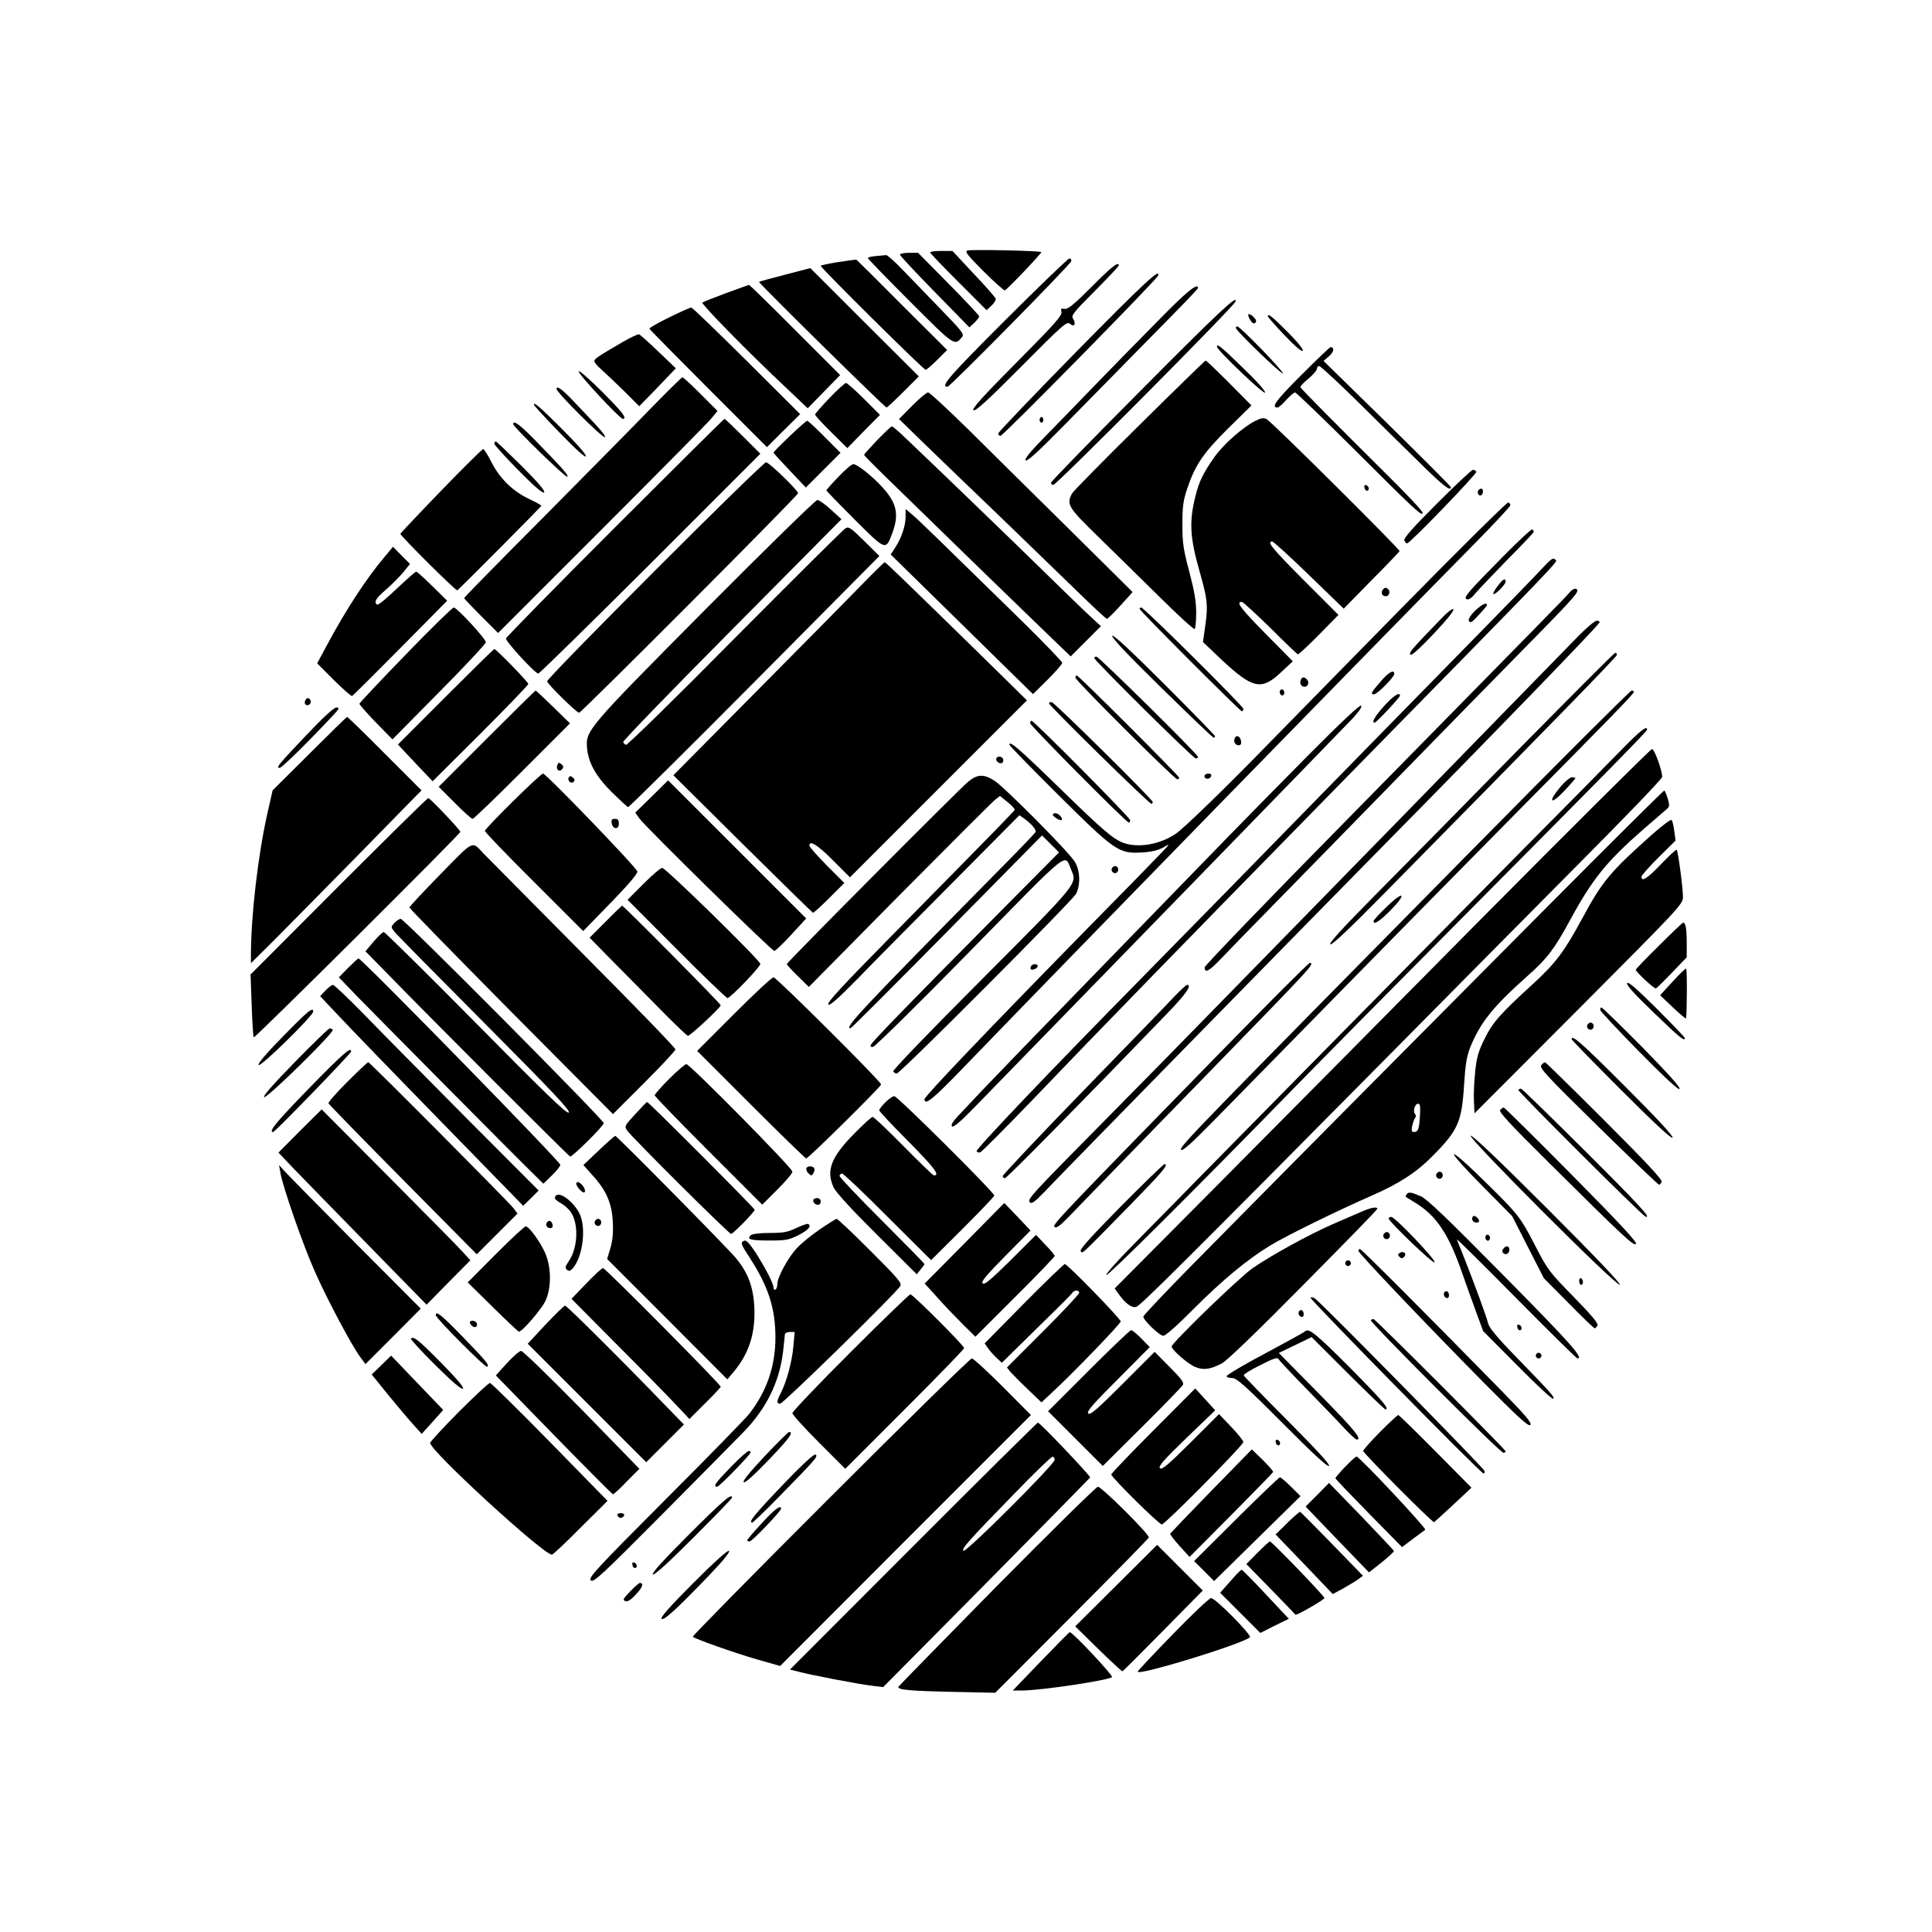 <?xml version="1.0" standalone="no"?>
<!DOCTYPE svg PUBLIC "-//W3C//DTD SVG 20010904//EN"
 "http://www.w3.org/TR/2001/REC-SVG-20010904/DTD/svg10.dtd">
<svg version="1.0" xmlns="http://www.w3.org/2000/svg"
 width="1024pt" height="1024pt" viewBox="0 0 1024 1024"
 preserveAspectRatio="xMidYMid meet">

<g transform="translate(0,1024) scale(0.1,-0.1)"
fill="#000000" stroke="none">
<path d="M5127 8912 c-14 -6 2 -26 87 -111 57 -57 108 -102 112 -100 14 6 198
199 193 203 -8 7 -375 15 -392 8z"/>
<path d="M4930 8902 c0 -4 67 -74 150 -157 l149 -149 26 24 c14 13 24 30 23
36 -2 7 -54 67 -117 133 l-113 121 -59 0 c-33 0 -59 -3 -59 -8z"/>
<path d="M4770 8890 c0 -5 83 -94 184 -197 l184 -188 26 24 c14 14 26 29 26
34 0 5 -73 83 -162 173 l-162 164 -48 0 c-26 0 -48 -4 -48 -10z"/>
<path d="M4643 8883 c-24 -2 -43 -7 -43 -11 0 -4 101 -108 224 -231 238 -238
235 -236 276 -186 11 14 -3 32 -111 143 -68 70 -159 164 -203 210 -43 45 -83
81 -90 80 -6 -1 -30 -3 -53 -5z"/>
<path d="M4443 8851 c-51 -8 -93 -17 -93 -20 0 -11 545 -551 556 -551 5 0 33
24 62 53 l52 52 -238 237 c-130 131 -239 239 -242 241 -3 2 -47 -4 -97 -12z"/>
<path d="M5326 8541 c-298 -298 -344 -351 -304 -351 13 0 652 648 656 666 2 8
-3 14 -10 14 -7 0 -161 -148 -342 -329z"/>
<path d="M5785 8719 c-95 -95 -125 -119 -142 -116 -19 3 -22 1 -17 -17 4 -18
-38 -66 -236 -265 -180 -181 -238 -246 -231 -255 8 -10 71 47 253 230 223 225
243 242 259 228 22 -20 34 -2 17 26 -12 18 -2 30 115 148 70 70 127 131 127
135 0 24 -39 -7 -145 -114z"/>
<path d="M4161 8784 c-74 -19 -136 -36 -138 -38 -5 -4 667 -666 676 -666 3 0
43 37 89 83 l82 82 -288 287 -287 287 -134 -35z"/>
<path d="M5703 8374 c-224 -228 -409 -422 -411 -430 -2 -8 3 -14 11 -14 14 0
828 828 835 849 15 45 -78 -42 -435 -405z"/>
<path d="M3847 8686 c-64 -24 -121 -46 -124 -50 -8 -7 250 -270 440 -448 l118
-112 86 88 86 88 -239 239 c-131 132 -241 239 -244 239 -3 -1 -58 -20 -123
-44z"/>
<path d="M6140 8542 c-96 -97 -247 -251 -335 -342 -88 -91 -209 -216 -269
-277 -79 -81 -107 -116 -100 -123 8 -8 70 49 220 202 115 117 318 324 451 459
134 135 243 248 243 252 0 31 -61 -18 -210 -171z"/>
<path d="M6047 8171 c-262 -263 -477 -484 -477 -490 0 -6 6 -11 13 -11 17 0
956 945 965 971 15 42 -87 -53 -501 -470z"/>
<path d="M3547 8558 c-59 -29 -106 -56 -105 -60 2 -5 143 -148 313 -318 l310
-310 88 88 88 87 -284 283 c-156 155 -288 282 -293 282 -6 0 -58 -23 -117 -52z"/>
<path d="M6617 8574 c-3 -3 1 -17 10 -31 11 -17 19 -21 27 -13 7 7 4 16 -10
30 -11 11 -23 18 -27 14z"/>
<path d="M6720 8563 c1 -5 41 -50 89 -101 56 -58 92 -89 96 -81 5 6 -28 47
-81 100 -83 83 -105 100 -104 82z"/>
<path d="M6550 8502 c0 -14 238 -244 249 -241 11 4 -226 249 -241 249 -4 0 -8
-3 -8 -8z"/>
<path d="M3300 8427 c-131 -76 -150 -89 -150 -101 0 -7 17 -27 38 -45 20 -18
74 -69 119 -113 l81 -81 59 60 c32 33 75 78 96 100 l39 41 -92 88 c-51 49 -97
90 -103 92 -7 1 -46 -17 -87 -41z"/>
<path d="M6450 8402 c0 -17 248 -254 255 -243 4 7 -42 59 -117 131 -116 113
-138 131 -138 112z"/>
<path d="M6896 8251 c-134 -134 -161 -171 -125 -171 6 0 27 18 46 40 20 22 41
40 47 40 6 0 148 -137 316 -304 323 -323 360 -357 360 -333 0 8 -88 102 -196
208 -267 265 -448 448 -452 457 -1 4 18 25 43 45 25 21 45 45 45 52 0 8 5 15
12 15 6 0 91 -78 187 -172 96 -95 245 -242 330 -325 137 -136 181 -171 181
-145 0 4 -152 156 -337 338 l-338 331 29 25 c26 22 30 48 8 48 -4 0 -74 -67
-156 -149z"/>
<path d="M6039 7987 c-191 -188 -352 -352 -358 -364 -29 -57 -20 -72 141 -229
84 -82 231 -226 327 -321 96 -95 178 -170 183 -167 4 3 8 41 8 85 0 61 -9 114
-36 217 -32 120 -37 152 -37 252 0 99 4 126 27 195 42 123 87 188 219 318
l120 118 -119 120 c-65 65 -121 119 -124 118 -3 0 -161 -154 -351 -342z"/>
<path d="M3067 8272 c-7 -10 218 -252 234 -252 26 0 -2 36 -110 144 -65 65
-121 114 -124 108z"/>
<path d="M3447 8073 c-89 -92 -348 -354 -574 -582 -227 -228 -413 -417 -413
-421 0 -3 41 -46 90 -95 l90 -90 545 545 c300 300 562 565 582 588 l36 44 -89
89 c-49 49 -92 89 -97 89 -4 0 -81 -75 -170 -167z"/>
<path d="M4396 8130 c-42 -44 -76 -83 -76 -87 0 -5 38 -47 85 -93 l86 -85 86
88 87 88 -84 84 c-47 47 -90 85 -96 85 -6 0 -46 -36 -88 -80z"/>
<path d="M2950 8178 c0 -18 247 -264 256 -255 7 6 -22 40 -161 185 -66 70 -95
91 -95 70z"/>
<path d="M4835 8090 l-70 -71 120 -117 c66 -64 170 -164 230 -222 149 -142
386 -372 582 -562 89 -87 165 -158 170 -158 4 0 37 32 72 71 l64 71 -334 331
c-184 181 -424 419 -535 529 -111 109 -207 198 -215 198 -8 0 -46 -32 -84 -70z"/>
<path d="M2832 8091 c2 -4 62 -70 135 -145 82 -85 134 -132 138 -125 5 7 -45
64 -126 145 -120 120 -158 152 -147 125z"/>
<path d="M5510 8015 c0 -8 5 -15 10 -15 6 0 10 7 10 15 0 8 -4 15 -10 15 -5 0
-10 -7 -10 -15z"/>
<path d="M6653 8009 c-64 -32 -168 -123 -216 -191 -58 -82 -82 -131 -100 -204
-35 -138 -31 -221 22 -406 41 -145 44 -175 30 -279 l-13 -92 99 -94 c166 -155
211 -164 316 -65 l61 57 -146 148 c-132 134 -157 167 -124 167 6 0 73 -62 150
-137 76 -76 142 -139 147 -141 4 -1 54 45 111 103 l104 106 -182 182 c-170
171 -200 207 -169 207 6 0 94 -80 195 -178 l184 -178 146 149 c81 81 148 152
150 156 3 9 -676 684 -704 699 -16 9 -29 7 -61 -9z"/>
<path d="M3260 7445 c-316 -316 -576 -581 -578 -589 -3 -15 154 -186 171 -186
6 0 273 262 594 582 l583 583 -92 92 c-51 51 -95 93 -98 93 -3 0 -264 -259
-580 -575z"/>
<path d="M4186 7929 c-47 -45 -86 -84 -86 -88 0 -3 39 -46 86 -95 l85 -90 92
92 92 92 -85 85 c-46 47 -88 85 -92 85 -3 0 -45 -36 -92 -81z"/>
<path d="M2720 7992 c0 -14 279 -286 287 -279 7 8 -19 38 -167 190 -84 86
-120 113 -120 89z"/>
<path d="M4650 7908 c-38 -40 -70 -75 -70 -79 0 -3 55 -59 123 -125 228 -223
782 -761 877 -852 l95 -91 80 80 80 80 -56 52 c-31 28 -137 131 -235 227 -175
172 -601 582 -739 713 -38 37 -73 67 -78 67 -4 0 -39 -33 -77 -72z"/>
<path d="M2620 7888 c0 -6 57 -69 127 -140 86 -87 130 -125 137 -118 7 7 -31
52 -119 140 -72 71 -133 130 -137 130 -5 0 -8 -5 -8 -12z"/>
<path d="M2338 7639 c-117 -121 -214 -224 -216 -228 -3 -8 296 -306 302 -300
62 58 446 445 445 448 0 4 -30 20 -68 38 -85 41 -153 108 -197 195 -19 37 -38
68 -43 68 -5 0 -105 -99 -223 -221z"/>
<path d="M3473 7217 c-315 -315 -573 -579 -573 -588 0 -13 147 -158 169 -167
9 -3 1161 1151 1161 1164 0 15 -154 164 -170 164 -8 0 -273 -258 -587 -573z"/>
<path d="M4444 7713 c-35 -36 -64 -69 -64 -72 0 -3 68 -73 150 -155 168 -167
164 -165 200 -70 36 98 23 158 -52 240 -54 60 -135 124 -155 124 -9 0 -44 -30
-79 -67z"/>
<path d="M7616 7571 c-128 -128 -177 -184 -173 -195 4 -9 10 -16 15 -16 15 0
373 371 367 380 -4 6 -12 10 -18 10 -7 0 -93 -81 -191 -179z"/>
<path d="M7232 7656 c1 -10 8 -17 13 -17 15 1 12 24 -3 29 -9 3 -13 -2 -10
-12z"/>
<path d="M7835 7640 c-8 -13 4 -32 16 -25 12 8 12 35 0 35 -6 0 -13 -4 -16
-10z"/>
<path d="M3737 7008 c-633 -638 -634 -640 -625 -738 8 -76 49 -148 133 -231
42 -41 79 -75 84 -77 4 -1 306 297 670 664 l662 667 -80 79 c-67 67 -83 78
-98 69 -11 -5 -274 -267 -586 -581 -311 -315 -572 -570 -579 -568 -6 2 -13 9
-15 15 -2 6 257 274 577 596 l580 585 -56 51 c-30 28 -63 51 -72 51 -9 0 -277
-262 -595 -582z"/>
<path d="M7454 7043 c-291 -296 -614 -626 -719 -733 -241 -248 -458 -458 -503
-489 -82 -56 -194 -76 -273 -50 -57 20 -105 60 -348 297 -215 209 -261 248
-261 225 0 -5 116 -124 259 -266 301 -299 321 -313 446 -305 51 3 85 12 112
27 37 22 37 21 -18 -36 -30 -32 -192 -198 -360 -368 -560 -571 -889 -916 -889
-931 0 -36 45 0 200 161 568 589 2162 2222 2710 2778 107 108 195 203 195 209
0 6 -5 13 -11 15 -6 2 -249 -238 -540 -534z"/>
<path d="M4800 7502 c0 -48 -22 -114 -55 -164 l-24 -37 377 -370 377 -370 78
77 c42 42 77 82 77 89 0 6 -93 103 -207 215 -439 430 -549 537 -585 568 l-38
32 0 -40z"/>
<path d="M7973 7297 c-196 -199 -219 -225 -199 -233 10 -4 25 5 43 28 15 18
90 97 167 176 78 78 142 146 144 151 2 5 -1 12 -6 15 -5 3 -72 -59 -149 -137z"/>
<path d="M2038 7288 c-99 -118 -203 -277 -306 -469 l-51 -95 88 -88 c49 -49
93 -87 97 -85 5 2 120 117 256 254 l248 251 -78 77 c-43 42 -81 77 -86 77 -5
0 -51 -41 -103 -90 -52 -50 -98 -88 -104 -85 -19 13 -7 34 46 79 30 26 71 68
92 92 l36 45 -45 45 -45 46 -45 -54z"/>
<path d="M8165 7218 c-32 -35 -160 -166 -284 -293 -274 -279 -1098 -1121
-1380 -1410 -113 -115 -321 -327 -461 -470 -466 -473 -870 -897 -864 -907 3
-5 12 -8 19 -6 7 2 134 129 282 283 317 332 845 874 1547 1590 1300 1326 1233
1255 1219 1269 -12 12 -20 6 -78 -56z"/>
<path d="M4560 7133 c-69 -71 -320 -325 -558 -565 l-433 -437 366 -363 c202
-200 370 -364 374 -366 3 -1 42 34 86 78 l80 80 -93 93 c-50 51 -92 98 -92
105 0 31 42 5 125 -78 l90 -90 469 469 469 469 -279 274 c-397 388 -470 458
-475 458 -3 0 -61 -57 -129 -127z"/>
<path d="M7937 7133 c-15 -20 -25 -39 -22 -41 8 -8 65 50 65 65 0 22 -14 14
-43 -24z"/>
<path d="M7330 7116 c-13 -17 -6 -36 15 -36 19 0 26 27 11 39 -10 8 -17 7 -26
-3z"/>
<path d="M8320 7101 c-17 -22 -161 -168 -1189 -1214 -411 -417 -746 -765 -746
-774 0 -33 23 -21 85 44 36 38 168 174 295 303 127 129 419 429 650 665 231
237 522 534 646 660 251 255 299 307 299 324 0 17 -23 13 -40 -8z"/>
<path d="M7816 7001 c-22 -22 -35 -44 -31 -51 9 -15 14 -12 64 43 35 38 40 47
24 47 -10 0 -36 -18 -57 -39z"/>
<path d="M2149 6769 c-134 -138 -244 -255 -244 -259 0 -5 39 -49 87 -99 l88
-90 247 250 c137 138 248 257 248 265 0 18 -153 184 -170 184 -7 0 -123 -113
-256 -251z"/>
<path d="M6040 7013 c0 -10 533 -543 542 -543 5 0 8 6 8 13 0 14 -527 537
-541 537 -5 0 -9 -3 -9 -7z"/>
<path d="M7630 6952 c-152 -157 -164 -172 -154 -182 6 -6 48 32 123 111 69 73
110 124 104 130 -5 5 -34 -17 -73 -59z"/>
<path d="M8364 6867 c-44 -45 -265 -271 -490 -502 -225 -231 -611 -627 -859
-880 -247 -253 -540 -552 -650 -665 -110 -113 -340 -347 -511 -520 -397 -402
-411 -417 -395 -433 9 -9 25 2 74 53 111 117 1279 1309 1757 1795 608 616
1182 1209 1188 1226 2 5 -5 9 -15 9 -10 0 -54 -37 -99 -83z"/>
<path d="M5895 6870 c-5 -8 83 -102 261 -276 148 -145 272 -264 277 -264 4 0
7 3 7 8 0 4 -121 128 -269 276 -180 180 -271 264 -276 256z"/>
<path d="M2362 6547 l-253 -253 92 -98 92 -97 254 253 c139 139 253 257 253
263 0 10 -170 185 -180 185 -3 0 -119 -114 -258 -253z"/>
<path d="M8039 6258 c-282 -288 -623 -634 -757 -769 -167 -169 -240 -249 -231
-254 8 -6 102 83 288 272 908 921 1231 1253 1231 1262 0 6 -4 11 -9 11 -5 0
-239 -235 -522 -522z"/>
<path d="M5800 6752 c0 -13 524 -532 538 -532 6 0 12 4 12 8 0 13 -526 532
-539 532 -6 0 -11 -3 -11 -8z"/>
<path d="M7316 6626 c-49 -57 -54 -66 -33 -66 16 0 107 91 107 108 0 26 -31 9
-74 -42z"/>
<path d="M5700 6648 c0 -15 525 -538 539 -538 6 0 11 3 11 8 0 9 -533 542
-543 542 -4 0 -7 -5 -7 -12z"/>
<path d="M6894 6635 c-7 -18 3 -35 21 -35 18 0 26 25 12 39 -15 15 -27 14 -33
-4z"/>
<path d="M6785 6580 c-4 -6 -3 -16 3 -22 6 -6 12 -6 17 2 4 6 3 16 -3 22 -6 6
-12 6 -17 -2z"/>
<path d="M2580 6325 l-255 -255 85 -85 c46 -47 89 -85 95 -85 6 0 124 114 263
253 l253 253 -89 87 c-49 48 -91 87 -93 87 -2 0 -119 -115 -259 -255z"/>
<path d="M7804 5737 c-1465 -1485 -1557 -1578 -1544 -1591 8 -8 53 32 168 149
86 88 386 394 667 680 280 286 708 720 950 965 498 503 615 623 615 633 0 4
-6 7 -12 7 -7 0 -387 -379 -844 -843z"/>
<path d="M7336 6498 c-50 -56 -68 -88 -50 -88 9 0 134 133 134 143 0 22 -35
-1 -84 -55z"/>
<path d="M1617 6525 c-8 -18 11 -31 25 -17 11 11 3 32 -12 32 -4 0 -10 -7 -13
-15z"/>
<path d="M5560 6512 c0 -12 530 -532 542 -532 4 0 8 4 8 9 0 13 -518 525 -535
529 -8 2 -15 -1 -15 -6z"/>
<path d="M6934 6237 c-148 -149 -337 -342 -420 -427 -83 -85 -391 -402 -685
-705 -294 -302 -575 -593 -624 -645 -49 -52 -107 -114 -129 -137 -27 -29 -37
-46 -30 -53 7 -7 45 25 115 97 530 544 1966 2020 2009 2066 34 37 50 61 44 67
-6 6 -107 -89 -280 -263z"/>
<path d="M1624 6344 c-148 -156 -163 -174 -142 -174 12 0 150 136 283 278 34
36 36 42 18 42 -13 0 -68 -50 -159 -146z"/>
<path d="M1640 6245 l-195 -194 -28 -123 c-49 -218 -87 -541 -87 -748 l0 -45
121 120 c66 66 269 272 452 458 l331 338 -195 195 c-106 107 -196 194 -199
194 -3 0 -93 -88 -200 -195z"/>
<path d="M5460 6407 c0 -13 510 -527 523 -527 4 0 7 6 7 13 0 13 -510 527
-523 527 -4 0 -7 -6 -7 -13z"/>
<path d="M8601 6273 c-58 -60 -310 -315 -561 -568 -384 -388 -1498 -1517
-2033 -2062 -82 -83 -147 -155 -143 -161 5 -9 457 440 967 963 145 149 549
558 899 910 819 825 1000 1009 1000 1018 0 23 -36 -5 -129 -100z"/>
<path d="M6544 6326 c-7 -19 3 -36 22 -36 10 0 14 8 12 22 -4 26 -26 36 -34
14z"/>
<path d="M7834 5353 c-499 -505 -1137 -1148 -1417 -1430 l-509 -512 20 -28
c37 -52 69 -76 94 -70 22 6 245 228 1378 1372 304 308 747 754 982 991 235
236 428 437 428 446 0 34 -41 148 -54 148 -7 0 -422 -413 -922 -917z"/>
<path d="M5280 6216 c0 -17 27 -29 35 -16 4 6 3 15 0 20 -9 15 -35 12 -35 -4z"/>
<path d="M2954 6185 c-9 -23 10 -40 25 -22 9 11 8 17 -4 27 -12 10 -16 9 -21
-5z"/>
<path d="M2719 5993 c-82 -81 -149 -151 -149 -157 0 -6 117 -128 261 -271
l260 -260 145 149 c96 99 144 155 142 167 -3 20 -484 519 -500 519 -6 0 -77
-66 -159 -147z"/>
<path d="M6385 6131 c-3 -5 -1 -12 5 -16 12 -7 30 2 30 16 0 12 -27 12 -35 0z"/>
<path d="M3015 6120 c-10 -17 12 -37 25 -24 8 8 6 15 -4 23 -10 9 -16 9 -21 1z"/>
<path d="M5134 6099 c-41 -32 -964 -960 -964 -969 0 -3 26 -32 58 -63 l59 -58
480 486 c265 267 493 495 507 506 l26 20 40 -32 c22 -18 39 -36 38 -41 -3 -8
-76 -83 -661 -677 -249 -253 -336 -346 -327 -355 8 -8 50 29 158 139 80 83
306 311 501 507 l354 357 26 -18 c37 -27 64 -58 60 -70 -2 -6 -74 -81 -160
-168 -770 -781 -857 -873 -821 -873 4 0 234 230 511 511 l504 511 45 -45 45
-45 -365 -368 c-431 -435 -620 -630 -631 -650 -6 -10 -3 -14 10 -13 10 1 241
228 513 506 544 555 500 520 537 434 33 -77 43 -64 -474 -583 -275 -275 -473
-481 -469 -487 4 -6 13 -11 19 -11 18 0 929 914 950 952 25 47 22 124 -6 170
-31 52 -372 395 -426 430 -57 36 -89 35 -137 -3z"/>
<path d="M8266 6064 c-65 -79 -45 -91 26 -15 32 34 58 64 58 67 0 2 -8 4 -19
4 -10 0 -39 -24 -65 -56z"/>
<path d="M3454 6018 l-87 -85 21 -30 c32 -45 702 -703 716 -703 6 0 47 39 90
86 l79 86 -366 366 -366 366 -87 -86z"/>
<path d="M8210 5443 c-606 -609 -1396 -1405 -1888 -1904 -144 -146 -262 -271
-262 -277 0 -20 86 -102 106 -102 11 0 74 55 154 136 157 158 291 269 413 343
90 54 348 181 542 266 143 63 234 122 320 210 133 134 153 179 165 377 7 108
14 150 33 198 54 132 120 214 305 379 102 90 142 143 222 291 121 223 195 314
393 487 62 53 118 102 125 108 11 10 11 20 1 54 -7 22 -15 41 -18 41 -4 0
-279 -273 -611 -607z m-684 -1117 c-4 -71 -10 -86 -32 -86 -12 0 -14 7 -9 33
4 17 11 37 16 43 5 6 4 15 -1 20 -13 13 -1 54 16 54 11 0 13 -14 10 -64z"/>
<path d="M1795 5543 l-467 -468 6 -164 c3 -90 8 -166 11 -169 6 -6 1095 1078
1095 1089 0 10 -161 179 -170 179 -5 0 -218 -210 -475 -467z"/>
<path d="M5580 5922 c0 -10 41 -35 47 -28 9 8 -17 36 -33 36 -8 0 -14 -3 -14
-8z"/>
<path d="M3242 5878 c5 -34 38 -37 38 -4 0 20 -5 26 -21 26 -15 0 -20 -5 -17
-22z"/>
<path d="M8753 5814 c-220 -196 -262 -247 -368 -444 -94 -174 -139 -234 -262
-347 -171 -156 -211 -201 -254 -288 -32 -65 -42 -97 -50 -172 -5 -50 -9 -121
-7 -158 l3 -66 553 554 c541 543 552 555 552 593 0 49 -26 243 -33 250 -3 3
-40 -31 -82 -75 -73 -77 -105 -97 -105 -68 0 7 41 53 90 102 l91 90 -7 50 c-3
28 -10 54 -14 59 -5 4 -52 -31 -107 -80z"/>
<path d="M2334 5606 c-90 -92 -164 -171 -164 -176 0 -4 243 -253 539 -552
l540 -543 165 165 c91 91 166 171 166 178 0 8 -222 237 -494 510 -271 274
-506 511 -522 527 -65 69 -48 77 -230 -109z"/>
<path d="M5894 5639 c-10 -17 13 -36 27 -22 12 12 4 33 -11 33 -5 0 -12 -5
-16 -11z"/>
<path d="M3410 5555 l-84 -84 260 -261 c142 -143 264 -260 270 -260 15 0 174
165 174 181 0 18 -501 508 -520 509 -9 0 -53 -38 -100 -85z"/>
<path d="M7352 5436 c-40 -38 -72 -73 -72 -78 0 -22 31 -2 89 56 89 90 74 110
-17 22z"/>
<path d="M3210 5355 l-85 -85 101 -103 c56 -56 171 -173 256 -259 85 -87 159
-158 164 -158 13 0 174 150 174 162 0 8 -515 528 -523 528 -1 0 -41 -38 -87
-85z"/>
<path d="M2091 5349 c-20 -22 -20 -22 0 -48 11 -14 228 -234 481 -488 365
-367 456 -464 442 -470 -13 -5 -121 99 -493 476 -262 265 -481 481 -487 481
-6 0 -30 -23 -54 -51 l-43 -51 99 -101 c234 -241 980 -987 986 -987 14 0 178
163 178 177 0 18 -1058 1083 -1076 1083 -7 0 -22 -10 -33 -21z"/>
<path d="M8793 5228 c-68 -67 -123 -124 -123 -128 0 -11 98 -102 107 -99 4 2
43 40 86 85 l77 80 0 76 c0 75 -6 108 -19 108 -3 0 -61 -55 -128 -122z"/>
<path d="M1845 5110 l-49 -50 99 -103 c154 -157 831 -840 913 -920 l72 -71 45
44 c25 24 45 50 45 56 0 17 -1053 1094 -1070 1094 -3 0 -28 -23 -55 -50z"/>
<path d="M6455 4649 c-851 -872 -878 -900 -866 -912 8 -8 26 3 65 43 29 30
142 147 252 260 109 113 346 356 525 540 534 549 535 550 512 557 -5 2 -224
-218 -488 -488z"/>
<path d="M5465 5119 c-4 -6 -4 -13 -1 -16 8 -8 36 5 36 17 0 13 -27 13 -35 -1z"/>
<path d="M8866 5038 l-67 -73 66 -63 c37 -35 69 -62 71 -60 5 6 7 259 1 264
-2 3 -35 -28 -71 -68z"/>
<path d="M3890 4865 l-195 -195 285 -285 c157 -157 289 -285 293 -285 12 0
397 381 397 392 0 16 -555 568 -570 568 -9 0 -103 -88 -210 -195z"/>
<path d="M8624 5029 c-5 -9 37 -56 141 -156 138 -133 165 -155 165 -135 0 4
-67 74 -149 156 -107 106 -151 145 -157 135z"/>
<path d="M1725 4990 l-28 -30 63 -67 c110 -117 293 -306 659 -681 l354 -363
41 40 41 41 -386 387 c-212 214 -455 459 -539 546 -84 86 -159 157 -165 157
-6 0 -24 -13 -40 -30z"/>
<path d="M6224 4958 c-32 -35 -250 -260 -484 -501 -234 -241 -425 -444 -425
-450 0 -7 5 -12 11 -12 10 0 416 412 856 869 103 106 138 156 110 156 -5 0
-35 -28 -68 -62z"/>
<path d="M8482 4886 c2 -8 95 -107 207 -221 136 -138 207 -203 213 -197 7 7
-59 80 -197 221 -115 116 -212 211 -217 211 -5 0 -8 -6 -6 -14z"/>
<path d="M1501 4748 c-92 -94 -136 -146 -130 -153 11 -11 289 262 289 283 0
27 -26 6 -159 -130z"/>
<path d="M8414 4809 c-10 -17 13 -36 27 -22 12 12 4 33 -11 33 -5 0 -12 -5
-16 -11z"/>
<path d="M1562 4610 c-114 -117 -170 -180 -162 -185 14 -9 372 343 364 357 -3
4 -11 7 -17 7 -7 -1 -90 -82 -185 -179z"/>
<path d="M8330 4732 c0 -4 119 -126 264 -271 176 -176 266 -259 271 -251 5 8
-81 101 -251 271 -231 231 -284 278 -284 251z"/>
<path d="M1641 4475 c-177 -182 -221 -235 -193 -235 9 0 413 416 413 427 1 27
-40 -8 -220 -192z"/>
<path d="M1841 4506 c-57 -57 -102 -108 -100 -114 2 -5 180 -188 395 -405
l391 -395 108 108 108 108 -22 29 c-32 40 -761 773 -769 773 -4 0 -54 -47
-111 -104z"/>
<path d="M8169 4594 c-11 -14 26 -54 301 -324 173 -170 319 -309 323 -309 4
-1 10 6 14 15 4 12 -80 102 -303 325 -170 170 -312 309 -315 309 -4 0 -13 -7
-20 -16z"/>
<path d="M3547 4522 c-42 -42 -77 -82 -77 -87 0 -6 128 -138 285 -295 l285
-285 80 80 c44 44 80 86 80 95 0 19 -544 570 -562 570 -7 0 -48 -35 -91 -78z"/>
<path d="M8047 4464 c-6 -6 655 -665 674 -672 37 -14 -33 62 -321 349 -182
181 -334 329 -338 329 -5 0 -11 -3 -15 -6z"/>
<path d="M4692 4397 c-18 -18 -32 -37 -32 -42 0 -5 70 -80 156 -166 137 -139
168 -179 134 -179 -5 0 -77 70 -161 155 -84 85 -157 155 -164 155 -6 0 -50
-40 -98 -89 -123 -125 -150 -196 -108 -286 12 -25 98 -119 229 -249 l211 -210
20 25 c11 13 20 26 21 29 0 3 -101 106 -225 230 -124 124 -225 230 -225 237 0
7 6 13 13 13 7 0 116 -103 242 -230 l230 -229 168 167 c92 92 167 171 167 175
0 17 -513 527 -530 527 -9 0 -30 -15 -48 -33z"/>
<path d="M3367 4335 c-57 -62 -58 -65 -43 -87 25 -36 539 -548 551 -548 10 0
125 117 125 128 0 8 -563 572 -570 571 -3 0 -31 -29 -63 -64z"/>
<path d="M7951 4357 c-8 -10 49 -72 257 -278 408 -405 451 -444 463 -432 8 8
-85 108 -341 367 -194 196 -356 356 -360 356 -4 0 -12 -6 -19 -13z"/>
<path d="M1590 4246 l-114 -115 74 -78 c41 -43 218 -224 393 -403 l318 -325
116 118 116 117 -39 43 c-21 24 -199 204 -394 400 l-355 357 -115 -114z"/>
<path d="M7795 4220 c-10 -16 776 -803 790 -789 6 6 -130 149 -386 405 -258
258 -399 392 -404 384z"/>
<path d="M3173 4142 l-81 -77 49 -55 c74 -81 102 -148 107 -247 3 -56 -1 -99
-13 -139 l-17 -57 319 -319 318 -319 32 38 c83 98 118 207 111 348 -6 104 -32
176 -95 254 -41 51 -634 651 -642 651 -4 -1 -43 -35 -88 -78z"/>
<path d="M7706 4122 c-3 -6 65 -82 152 -169 l157 -159 84 -165 84 -164 131
-132 c71 -73 134 -133 138 -133 5 0 11 7 15 16 4 11 -35 57 -128 152 -130 133
-136 141 -206 277 -78 151 -89 164 -310 378 -61 60 -114 104 -117 99z"/>
<path d="M5940 3845 c-159 -161 -220 -229 -212 -237 12 -12 -9 -31 255 238
179 183 214 224 189 224 -5 0 -109 -101 -232 -225z"/>
<path d="M1486 4025 c11 -70 120 -385 183 -525 63 -143 194 -390 240 -452 l28
-38 147 147 146 147 -349 350 c-192 193 -361 365 -375 381 l-27 30 7 -40z"/>
<path d="M4275 4050 c-4 -7 0 -19 9 -28 15 -15 18 -15 26 -2 5 8 8 20 7 25 -5
15 -34 18 -42 5z"/>
<path d="M7614 4019 c-10 -17 13 -36 27 -22 12 12 4 33 -11 33 -5 0 -12 -5
-16 -11z"/>
<path d="M3055 3970 c-6 -10 25 -50 40 -50 12 0 4 28 -14 44 -13 12 -21 14
-26 6z"/>
<path d="M7455 3909 c-4 -6 -5 -11 -4 -13 2 -1 28 -17 57 -35 107 -68 171
-164 241 -366 23 -66 58 -163 77 -215 l35 -95 181 -182 c99 -101 185 -180 190
-177 11 7 -6 26 -203 229 -99 102 -137 149 -142 172 -6 29 -71 206 -133 363
-15 36 -29 72 -32 80 -3 8 137 -131 312 -308 175 -177 322 -322 327 -322 35 0
-39 83 -389 437 -305 309 -407 407 -442 423 -52 22 -66 24 -75 9z"/>
<path d="M2947 3903 c-13 -12 -7 -21 27 -41 19 -11 42 -32 52 -47 42 -64 37
-188 -11 -259 -20 -29 -21 -37 -10 -46 11 -9 18 -7 32 9 53 63 71 216 34 290
-32 62 -103 116 -124 94z"/>
<path d="M4310 3876 c0 -15 24 -28 34 -19 13 14 5 33 -14 33 -11 0 -20 -6 -20
-14z"/>
<path d="M5112 3650 l-211 -213 69 -76 c37 -42 98 -105 134 -141 l66 -65 210
210 c116 115 210 214 210 218 0 5 -22 32 -50 60 l-49 52 -135 -135 c-106 -104
-138 -132 -148 -122 -9 9 18 41 121 146 l133 134 -69 73 -70 73 -211 -214z"/>
<path d="M7210 3815 c-30 -13 -98 -42 -150 -65 -123 -54 -325 -165 -420 -231
-70 -48 -430 -397 -430 -416 0 -17 86 -92 124 -108 43 -18 79 -14 141 18 25
12 188 169 432 416 216 218 393 399 393 404 0 13 -35 7 -90 -18z"/>
<path d="M7805 3790 c-8 -13 3 -30 21 -30 18 0 18 14 0 29 -10 8 -16 9 -21 1z"/>
<path d="M7360 3782 c0 -16 238 -244 244 -233 8 12 -210 241 -230 241 -8 0
-14 -3 -14 -8z"/>
<path d="M3154 3769 c-10 -17 13 -36 27 -22 12 12 4 33 -11 33 -5 0 -12 -5
-16 -11z"/>
<path d="M4345 3724 c-44 -30 -99 -75 -122 -100 -46 -49 -103 -154 -103 -190
0 -13 -4 -26 -10 -29 -5 -3 -10 1 -10 10 0 21 -41 101 -95 186 -32 48 -49 67
-60 63 -22 -9 -20 -16 31 -94 97 -150 134 -266 134 -420 0 -151 -47 -287 -140
-405 -17 -22 -216 -226 -443 -453 -370 -371 -409 -414 -396 -428 14 -14 52 21
382 353 201 202 393 397 427 432 121 124 190 263 210 423 5 45 10 88 10 95 0
7 12 13 26 13 l26 0 -7 -77 c-8 -83 -35 -184 -66 -245 -23 -45 -24 -58 -4 -58
16 0 619 590 637 624 9 16 -14 42 -159 187 -93 93 -173 169 -179 169 -5 -1
-45 -26 -89 -56z"/>
<path d="M2896 3755 c-3 -9 1 -18 10 -22 19 -7 28 2 21 22 -8 19 -23 19 -31 0z"/>
<path d="M4220 3731 c-46 -22 -69 -26 -142 -26 -55 0 -92 -5 -100 -13 -21 -21
1 -27 100 -27 87 0 103 3 155 29 52 27 70 48 50 59 -5 2 -33 -8 -63 -22z"/>
<path d="M2627 3592 l-148 -149 131 -129 c72 -71 135 -130 139 -132 15 -5 122
119 143 165 32 72 30 180 -4 255 -29 63 -85 138 -102 138 -6 0 -78 -67 -159
-148z"/>
<path d="M7334 3699 c-10 -17 13 -36 27 -22 12 12 4 33 -11 33 -5 0 -12 -5
-16 -11z"/>
<path d="M7875 3690 c-4 -6 -3 -16 3 -22 6 -6 12 -6 17 2 4 6 3 16 -3 22 -6 6
-12 6 -17 -2z"/>
<path d="M7970 3624 c-9 -10 -10 -18 -2 -26 12 -12 32 -2 32 17 0 21 -16 26
-30 9z"/>
<path d="M7200 3610 c0 -12 350 -380 656 -690 192 -194 245 -242 255 -233 10
10 -23 49 -156 185 -382 390 -739 748 -747 748 -4 0 -8 -4 -8 -10z"/>
<path d="M7420 3600 c-12 -7 -12 -12 -2 -22 9 -9 15 -9 24 0 16 16 -2 34 -22
22z"/>
<path d="M7130 3545 c0 -8 7 -15 15 -15 8 0 15 7 15 15 0 8 -7 15 -15 15 -8 0
-15 -7 -15 -15z"/>
<path d="M5426 3330 l-207 -210 19 -28 c11 -15 32 -38 46 -51 l26 -24 182 179
c101 98 187 184 191 191 10 17 37 17 37 1 0 -7 -86 -99 -191 -204 l-192 -192
19 -24 c11 -12 52 -54 92 -92 l72 -69 62 58 c107 99 358 359 358 371 0 14
-282 304 -296 304 -6 0 -104 -95 -218 -210z"/>
<path d="M3107 3437 l-78 -81 249 -251 c137 -137 277 -280 312 -318 l64 -68
83 83 c46 45 83 85 83 88 0 12 -613 630 -624 629 -6 0 -46 -37 -89 -82z"/>
<path d="M8370 3451 c0 -12 5 -21 10 -21 6 0 10 6 10 14 0 8 -4 18 -10 21 -5
3 -10 -3 -10 -14z"/>
<path d="M7655 3390 c-7 -12 2 -30 16 -30 12 0 12 27 0 35 -5 3 -12 1 -16 -5z"/>
<path d="M4508 3073 c-169 -169 -308 -314 -308 -323 0 -8 63 -78 140 -155
l140 -140 315 315 c173 173 315 319 315 325 0 13 -272 285 -285 285 -5 0 -148
-138 -317 -307z"/>
<path d="M6946 3362 c-5 -8 904 -933 917 -932 5 0 7 6 5 14 -3 15 -870 896
-899 914 -10 6 -20 8 -23 4z"/>
<path d="M2891 3219 l-94 -101 314 -314 314 -314 100 100 100 100 -85 87
c-239 248 -536 543 -545 543 -5 0 -52 -46 -104 -101z"/>
<path d="M6885 3290 c-7 -12 2 -30 16 -30 12 0 12 27 0 35 -5 3 -12 1 -16 -5z"/>
<path d="M2310 3269 c0 -16 262 -279 272 -273 13 8 0 25 -129 158 -116 119
-143 141 -143 115z"/>
<path d="M7266 3242 c-6 -10 685 -702 702 -702 7 0 12 4 12 8 0 9 -685 695
-699 700 -5 2 -12 -1 -15 -6z"/>
<path d="M2490 3231 c0 -5 6 -14 14 -20 16 -13 32 2 21 19 -8 12 -35 13 -35 1z"/>
<path d="M8042 3206 c1 -10 8 -17 13 -17 15 1 12 24 -3 29 -9 3 -13 -2 -10
-12z"/>
<path d="M5770 2975 l-215 -215 145 -145 145 -145 208 207 c115 114 212 214
217 223 6 12 -10 34 -71 95 l-79 80 -170 -170 c-135 -135 -172 -167 -182 -157
-10 10 22 47 157 182 l169 170 -44 45 c-24 25 -49 45 -55 45 -5 0 -107 -97
-225 -215z"/>
<path d="M6916 3183 c-4 -5 -100 -57 -213 -118 -114 -60 -204 -114 -202 -120
2 -5 16 -9 30 -9 22 1 68 -39 265 -237 159 -160 241 -236 248 -229 7 7 -66 86
-219 240 -127 127 -231 235 -233 240 -2 5 37 30 87 54 72 37 92 43 98 32 4 -8
73 -81 153 -163 80 -82 169 -174 198 -206 29 -31 57 -57 63 -57 31 0 -13 53
-202 245 l-211 214 87 42 87 42 191 -191 c106 -106 196 -192 200 -192 25 0
-17 48 -192 225 -180 180 -215 208 -235 188z"/>
<path d="M2178 3145 c-3 -3 55 -67 130 -141 91 -90 139 -131 146 -124 6 6 -33
53 -119 140 -120 121 -143 139 -157 125z"/>
<path d="M2686 3014 l-58 -64 307 -315 c169 -173 310 -315 314 -315 4 0 37 30
73 68 l67 67 -305 313 c-168 171 -313 312 -322 312 -10 -1 -43 -30 -76 -66z"/>
<path d="M8140 3055 c0 -8 7 -15 15 -15 8 0 15 7 15 15 0 8 -7 15 -15 15 -8 0
-15 -7 -15 -15z"/>
<path d="M2022 3005 l-52 -50 89 -110 c49 -60 109 -131 133 -157 l43 -48 57
63 57 64 -138 144 -138 144 -51 -50z"/>
<path d="M4401 2305 c-405 -404 -732 -737 -729 -740 12 -12 222 -86 343 -121
l120 -34 664 665 665 665 -149 150 c-82 82 -156 150 -164 150 -9 0 -346 -331
-750 -735z"/>
<path d="M2432 2757 c-83 -84 -152 -158 -152 -165 0 -42 600 -592 645 -592 6
0 74 64 152 143 l143 142 -306 313 c-168 171 -311 312 -317 312 -7 0 -81 -69
-165 -153z"/>
<path d="M6113 2658 c-123 -123 -223 -228 -223 -233 0 -15 253 -265 268 -265
16 0 432 420 432 437 0 7 -29 43 -64 80 l-65 68 -150 -150 c-120 -119 -153
-147 -163 -137 -10 10 19 43 140 160 l153 147 -53 58 -53 58 -222 -223z"/>
<path d="M7314 2650 c-49 -50 -89 -95 -89 -100 0 -12 367 -381 376 -378 3 2
49 44 102 93 l96 90 -191 193 c-104 105 -193 192 -197 192 -4 0 -48 -41 -97
-90z"/>
<path d="M4841 2046 l-654 -655 44 -11 c61 -17 322 -67 392 -75 l58 -7 547
552 c301 304 548 556 550 559 3 8 -266 291 -277 291 -3 0 -301 -294 -660 -654z
m749 457 c0 -24 -472 -495 -484 -483 -11 11 30 57 273 306 102 106 192 192
199 193 6 1 12 -7 12 -16z"/>
<path d="M4052 2521 c-81 -87 -118 -132 -110 -137 8 -5 56 39 135 121 108 113
131 145 105 145 -4 0 -63 -58 -130 -129z"/>
<path d="M6762 2596 c1 -10 8 -17 13 -17 15 1 12 24 -3 29 -9 3 -13 -2 -10
-12z"/>
<path d="M6420 2338 c-118 -121 -216 -224 -218 -227 -1 -4 21 -33 50 -65 l53
-58 220 221 c121 122 221 225 223 229 1 4 -24 33 -55 64 l-58 56 -215 -220z"/>
<path d="M3873 2464 c-80 -82 -96 -104 -72 -104 11 0 170 163 177 181 2 5 -2
9 -10 8 -7 0 -50 -38 -95 -85z"/>
<path d="M4149 2370 c-150 -157 -185 -200 -162 -200 4 0 67 60 138 133 200
204 210 216 199 227 -7 7 -62 -42 -175 -160z"/>
<path d="M7130 2466 c-29 -30 -52 -57 -52 -61 0 -4 80 -87 177 -186 l176 -179
57 43 c31 23 61 45 66 49 9 6 -349 388 -364 388 -5 0 -31 -24 -60 -54z"/>
<path d="M6552 2188 l-223 -222 53 -53 53 -53 229 225 229 225 -50 50 c-28 27
-54 50 -59 50 -5 0 -109 -100 -232 -222z"/>
<path d="M6982 2317 l-62 -62 168 -175 168 -174 67 53 c37 30 67 57 65 61 -2
4 -80 87 -173 184 l-171 176 -62 -63z"/>
<path d="M5284 1834 c-285 -290 -520 -530 -522 -534 -6 -16 53 -22 278 -27
l235 -5 405 406 c223 223 407 411 409 417 5 15 -250 269 -270 269 -8 0 -249
-237 -535 -526z"/>
<path d="M3651 2106 c-137 -137 -199 -206 -191 -211 8 -5 82 62 216 196 112
112 204 207 204 211 0 26 -47 -14 -229 -196z"/>
<path d="M4037 2166 c-43 -46 -77 -87 -77 -90 0 -3 6 -6 13 -6 13 0 167 161
167 174 0 23 -38 -6 -103 -78z"/>
<path d="M6823 2168 l-62 -61 152 -158 151 -158 57 31 c32 18 68 40 80 49 l23
17 -164 169 c-90 92 -166 169 -169 170 -3 1 -34 -25 -68 -59z"/>
<path d="M3273 2208 c2 -7 10 -13 17 -13 7 0 15 6 18 13 2 7 -5 12 -18 12 -13
0 -20 -5 -17 -12z"/>
<path d="M6665 2010 l-59 -60 129 -132 c71 -73 130 -134 131 -136 4 -7 154 80
154 88 0 10 -279 300 -289 300 -4 0 -33 -27 -66 -60z"/>
<path d="M5916 1836 l-217 -216 122 -120 c68 -66 125 -119 128 -118 3 0 100
97 216 215 l210 213 -121 121 -121 121 -217 -216z"/>
<path d="M3675 1850 c-122 -122 -176 -183 -169 -190 12 -12 82 53 255 233 72
75 109 121 103 127 -6 6 -74 -55 -189 -170z"/>
<path d="M3352 1946 c1 -10 8 -17 13 -17 15 1 12 24 -3 29 -9 3 -13 -2 -10
-12z"/>
<path d="M6521 1859 l-54 -61 106 -106 107 -107 75 38 76 37 -122 130 c-67 72
-125 130 -128 130 -4 0 -31 -27 -60 -61z"/>
<path d="M3340 1805 c-37 -38 -41 -45 -26 -51 12 -5 29 5 57 36 35 37 43 60
20 60 -4 0 -27 -20 -51 -45z"/>
<path d="M6217 1579 c-103 -106 -187 -195 -187 -199 0 -24 550 145 595 182 12
10 -183 208 -206 208 -9 0 -100 -86 -202 -191z"/>
<path d="M5516 1434 l-148 -154 50 0 c98 0 458 54 476 71 8 7 -210 240 -224
238 -3 0 -72 -70 -154 -155z"/>
</g>
</svg>
